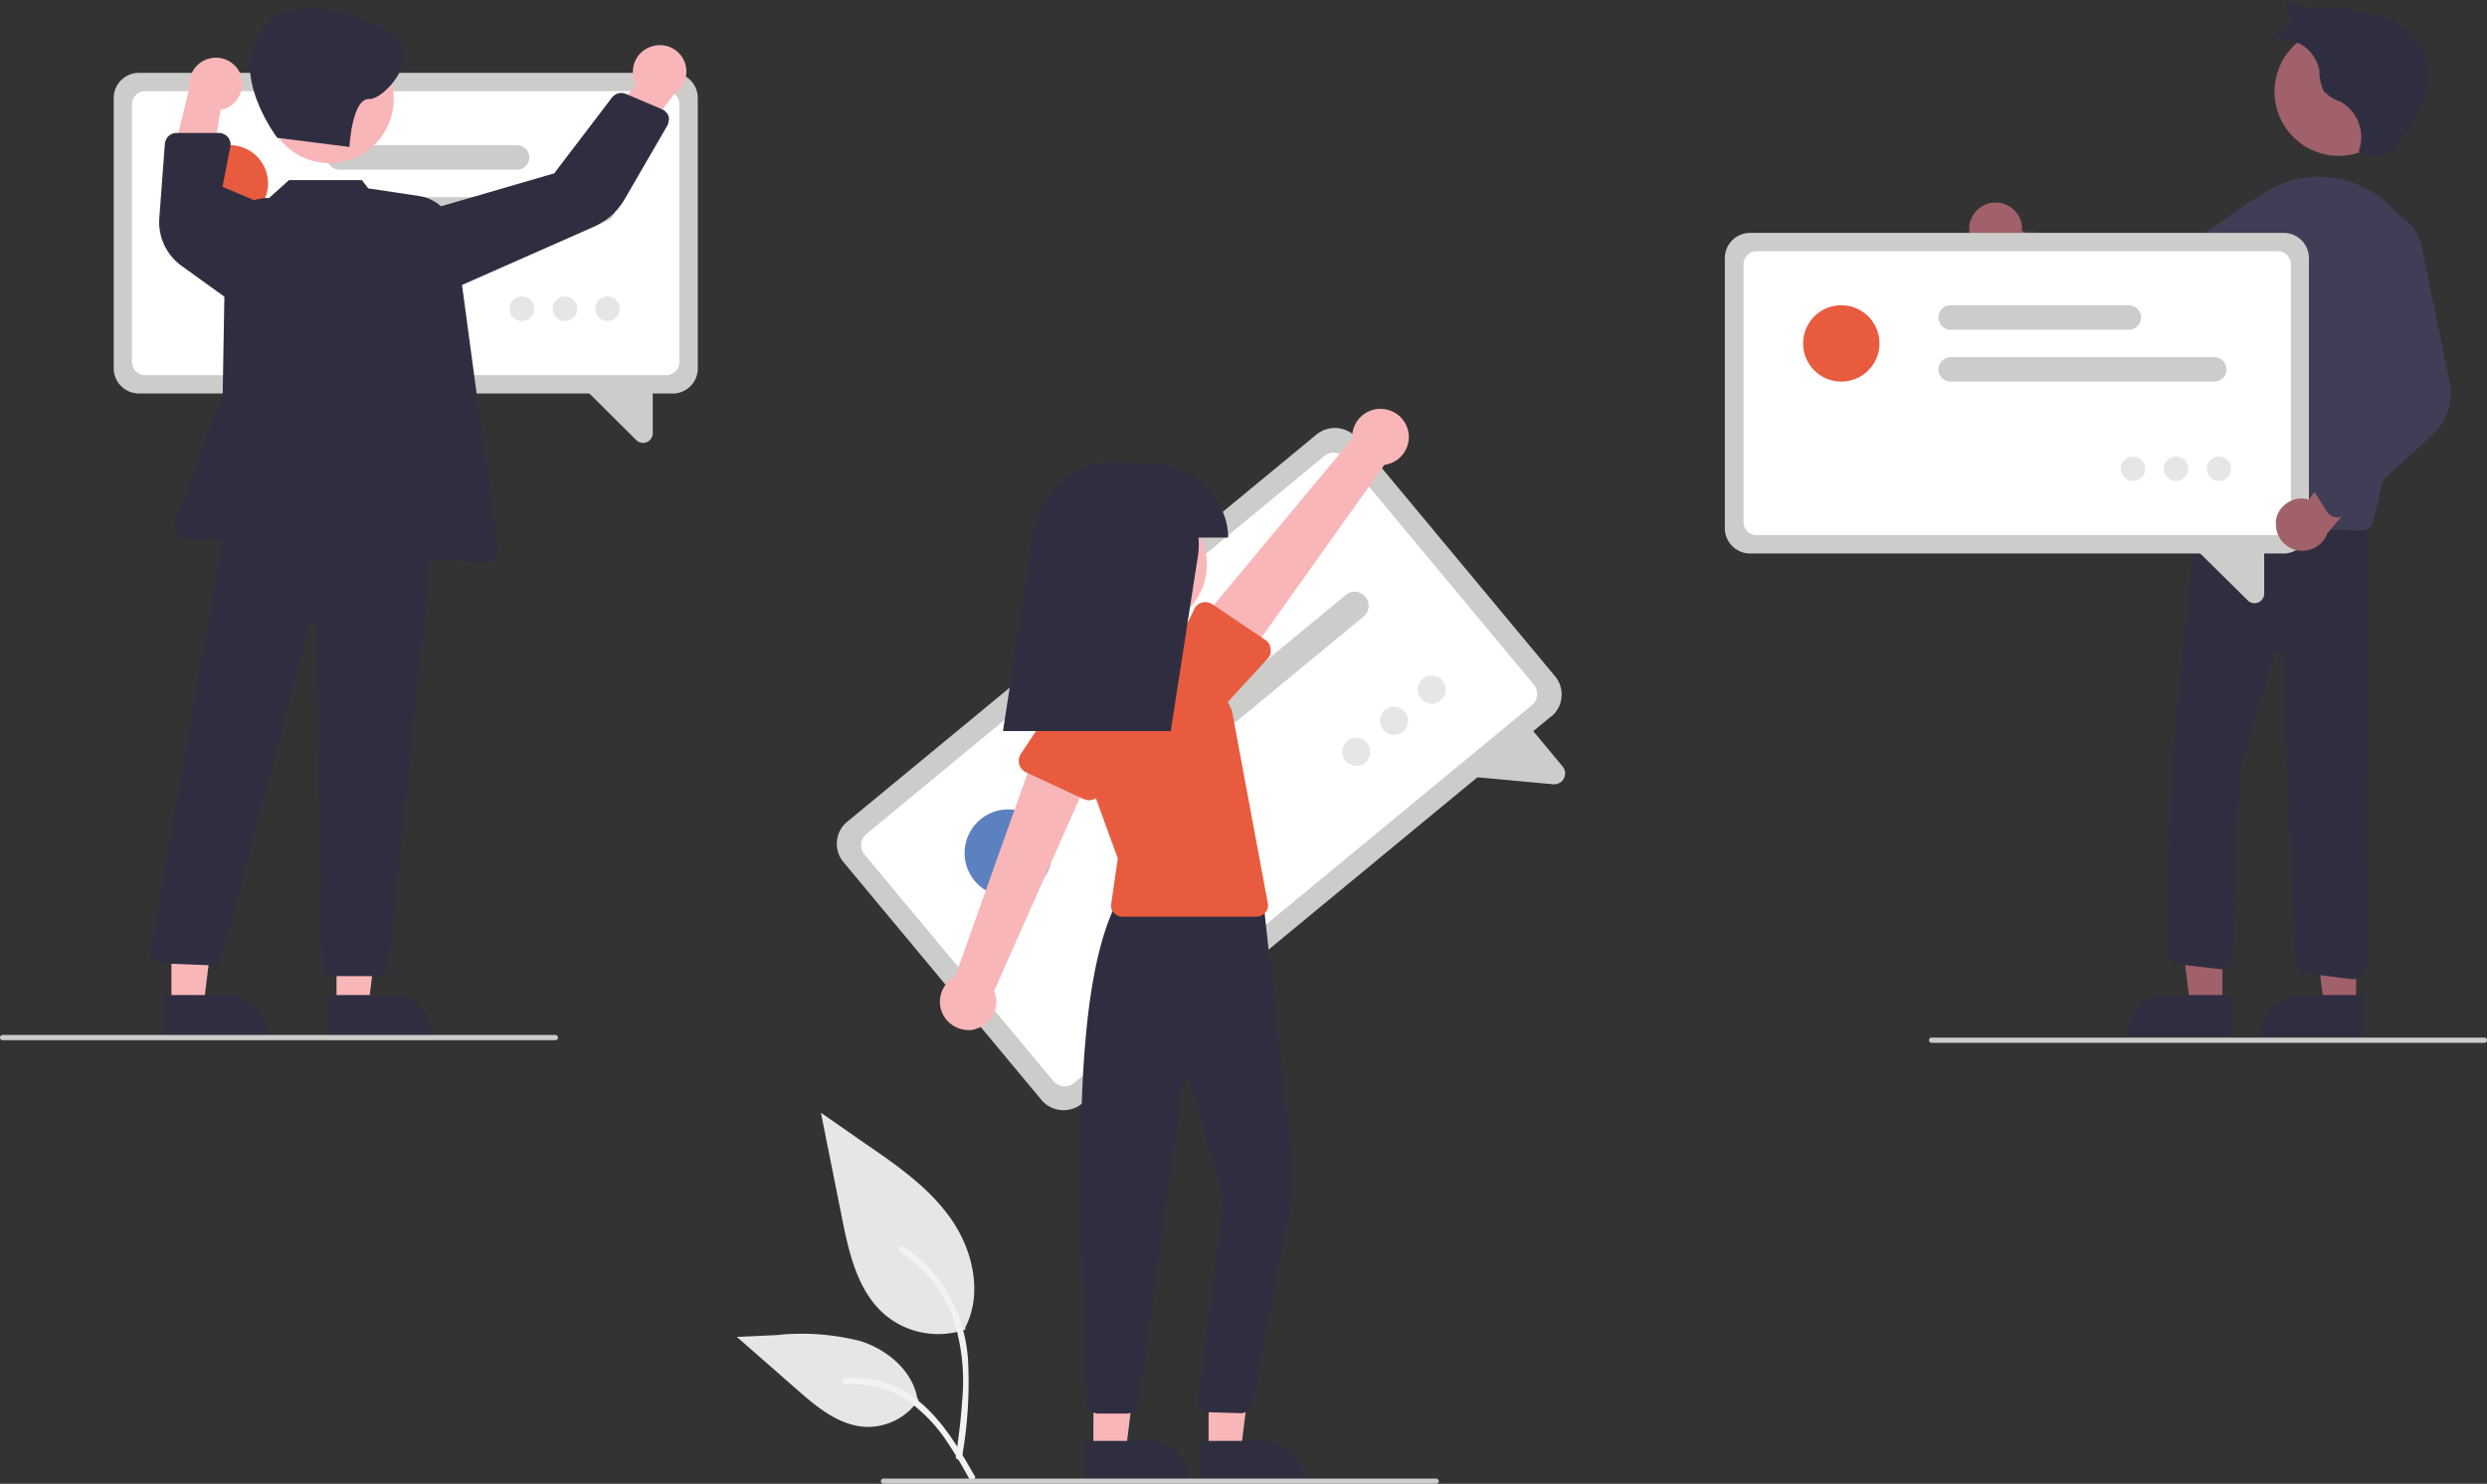 <svg xmlns="http://www.w3.org/2000/svg" xmlns:xlink="http://www.w3.org/1999/xlink" viewBox="0 0 243 145"><rect x="0" y="0" width="243" height="145" fill="#333333" stroke="none"/><defs><style>.cls-1{fill:none;}.cls-2{clip-path:url(#clip-path);}.cls-3{fill:#e6e6e6;}.cls-4{fill:#f2f2f3;}.cls-5{fill:#cccccb;}.cls-6{fill:#fff;}.cls-7{fill:#5c81c1;}.cls-8{fill:#f9b6b8;}.cls-9{fill:#2f2e41;}.cls-10{fill:#e85b3e;}.cls-11{fill:#a0616a;}.cls-12{fill:#403d56;}</style><clipPath id="clip-path"><rect class="cls-1" width="243" height="145"/></clipPath></defs><g id="Layer_2" data-name="Layer 2"><g id="Layer_1-2" data-name="Layer 1"><g class="cls-2"><path class="cls-3" d="M94.35,129.92a8.2,8.2,0,0,1-4.08.33,8,8,0,0,1-3.72-1.7c-2.73-2.28-3.58-6-4.28-9.52l-2.06-10.29,4.31,3c3.1,2.13,6.28,4.32,8.42,7.4s3.09,7.29,1.36,10.62"/><path class="cls-4" d="M94,142.38a42.08,42.08,0,0,0,.58-9.57,15.09,15.09,0,0,0-2.92-7.89,13.16,13.16,0,0,0-3.38-3.06c-.34-.21-.65.32-.31.54a12.43,12.43,0,0,1,5,5.95A19.89,19.89,0,0,1,94,137c-.11,1.76-.35,3.5-.59,5.25a.31.31,0,0,0,0,.23.36.36,0,0,0,.19.15.31.31,0,0,0,.23,0A.32.32,0,0,0,94,142.38Z"/><path class="cls-3" d="M89.77,136.78a6,6,0,0,1-5.17,2.66c-2.62-.12-4.81-1.95-6.77-3.68L72,130.65l3.85-.18a23.22,23.22,0,0,1,8.24.59c2.64.85,5.07,2.9,5.55,5.62"/><path class="cls-4" d="M95.21,144.2c-2.1-3.7-4.54-7.82-8.89-9.13a10.06,10.06,0,0,0-3.74-.39c-.4,0-.3.65.1.61a9.3,9.3,0,0,1,6,1.58,15.5,15.5,0,0,1,4.1,4.4c.68,1,1.29,2.11,1.89,3.18.2.34.77.1.57-.25Z"/><path class="cls-5" d="M151.51,70.05l-45.79,37.8a2.86,2.86,0,0,1-2.07.63,2.81,2.81,0,0,1-1.9-1L82.44,84.28a2.79,2.79,0,0,1,.37-4l45.8-37.8a2.84,2.84,0,0,1,4,.37l19.3,23.2a2.79,2.79,0,0,1-.37,4Z"/><path class="cls-6" d="M149.68,68.91l-44.75,36.93a1.44,1.44,0,0,1-2-.19L84.46,83.5a1.43,1.43,0,0,1,.19-2l44.74-36.93a1.46,1.46,0,0,1,2.05.19l18.43,22.15a1.43,1.43,0,0,1-.19,2Z"/><path class="cls-5" d="M151.74,76.64l-9.2-.85,6.58-5.17,3.55,4.27a1,1,0,0,1,.25.57,1.12,1.12,0,0,1-.12.62,1.22,1.22,0,0,1-.27.33,1.09,1.09,0,0,1-.37.19A1,1,0,0,1,151.74,76.64Z"/><path class="cls-5" d="M133.26,60.23,110.62,78.91a1.29,1.29,0,0,1-.46.25,1.43,1.43,0,0,1-.54.06,1.57,1.57,0,0,1-.51-.15,1.49,1.49,0,0,1-.41-.34,1.26,1.26,0,0,1-.25-.47,1.19,1.19,0,0,1-.06-.53,1.45,1.45,0,0,1,.15-.5,1.53,1.53,0,0,1,.34-.42l22.63-18.68a1.42,1.42,0,0,1,.47-.25,1.63,1.63,0,0,1,.53-.06A1.37,1.37,0,0,1,133,58a1.3,1.3,0,0,1,.41.33,1.42,1.42,0,0,1,.25.47,1.19,1.19,0,0,1,.06.53,1.5,1.5,0,0,1-.15.51A1.65,1.65,0,0,1,133.26,60.23Z"/><path class="cls-5" d="M122.18,61.86,106.92,74.45a1.31,1.31,0,0,1-1,.31,1.36,1.36,0,0,1-.75-2.4l15.27-12.6a1.39,1.39,0,0,1,1-.31,1.37,1.37,0,0,1,1.23,1.48A1.38,1.38,0,0,1,122.18,61.86Z"/><path class="cls-7" d="M98.53,87.62a4.26,4.26,0,1,0-4.28-4.25A4.26,4.26,0,0,0,98.53,87.62Z"/><path class="cls-3" d="M132.52,74.84a1.37,1.37,0,1,0-1.37-1.36A1.37,1.37,0,0,0,132.52,74.84Z"/><path class="cls-3" d="M136.2,71.8a1.37,1.37,0,1,0-1.36-1.37A1.37,1.37,0,0,0,136.2,71.8Z"/><path class="cls-3" d="M139.89,68.76a1.37,1.37,0,1,0-1.37-1.37A1.37,1.37,0,0,0,139.89,68.76Z"/><path class="cls-8" d="M118.09,141.83h3.14l1.5-12.06h-4.64Z"/><path class="cls-9" d="M117.29,140.81h6.19a4.08,4.08,0,0,1,1.5.29,3.85,3.85,0,0,1,1.28.86,3.81,3.81,0,0,1,.86,1.27,4.05,4.05,0,0,1,.3,1.5v.13H117.29Z"/><path class="cls-8" d="M106.83,141.83H110l1.49-12.06h-4.63Z"/><path class="cls-9" d="M106,140.81h6.18A3.86,3.86,0,0,1,115,142a3.94,3.94,0,0,1,.85,1.27,3.86,3.86,0,0,1,.3,1.5v.13H106Z"/><path class="cls-9" d="M110,138.14h-2.67a1.17,1.17,0,0,1-.8-.32,1.13,1.13,0,0,1-.35-.79l-.09-2.32c-.67-18.6-1.37-37.83,3-46.48l0-.07,14.3-.51,2.88,26.24a11.48,11.48,0,0,1-.14,3.36l-3.79,19.92a1.22,1.22,0,0,1-.42.69,1.1,1.1,0,0,1-.76.24l-3-.09a1.35,1.35,0,0,1-.45-.11,1.29,1.29,0,0,1-.37-.28,1,1,0,0,1-.23-.41,1,1,0,0,1,0-.46l2.35-18.43a6.32,6.32,0,0,0-.21-2.37l-2.93-10.2a.39.39,0,0,0-.15-.21.39.39,0,0,0-.6.26l-4.37,31.35a1.2,1.2,0,0,1-.39.71A1.16,1.16,0,0,1,110,138.14Z"/><path class="cls-8" d="M111.69,61.41a6.26,6.26,0,1,0-6.29-6.26A6.28,6.28,0,0,0,111.69,61.41Z"/><path class="cls-10" d="M122.69,89.58h-13a1.12,1.12,0,0,1-.48-.1,1.24,1.24,0,0,1-.39-.29,1.22,1.22,0,0,1-.24-.43,1.16,1.16,0,0,1,0-.49l.64-4.38-3.77-10.35a7.53,7.53,0,0,1,.64-6.53,7.65,7.65,0,0,1,13.45.68l.83,1.76,3.5,18.78a1.21,1.21,0,0,1,0,.5,1.1,1.1,0,0,1-.23.44,1.23,1.23,0,0,1-.4.31,1.16,1.16,0,0,1-.49.1Z"/><path class="cls-8" d="M95.22,100.58a2.76,2.76,0,0,0,1.08-.51,2.79,2.79,0,0,0,.75-.92,2.7,2.7,0,0,0,.08-2.31L107.27,74l-5.8-1.45L93.32,95.45a2.75,2.75,0,0,0,0,4.88,2.75,2.75,0,0,0,2,.25Z"/><path class="cls-10" d="M105.9,78.1l-5.65-2.63a1.07,1.07,0,0,1-.41-.32,1.2,1.2,0,0,1-.28-1,1.28,1.28,0,0,1,.19-.49l3.43-5.16a3.42,3.42,0,0,1,6.19,2.92l-1.77,5.9a1.29,1.29,0,0,1-.25.46,1.31,1.31,0,0,1-.43.31,1.26,1.26,0,0,1-.51.11,1.13,1.13,0,0,1-.51-.12Z"/><path class="cls-8" d="M137.52,41.88a2.62,2.62,0,0,1,.11,1.18,2.7,2.7,0,0,1-.4,1.11,2.84,2.84,0,0,1-.84.85,3,3,0,0,1-1.12.41L120.78,65.78l-4.22-4.21,15.56-18.69A2.77,2.77,0,0,1,134.38,40a2.78,2.78,0,0,1,1.93.35A2.7,2.7,0,0,1,137.52,41.88Z"/><path class="cls-10" d="M124.13,63.39a1.14,1.14,0,0,1,0,.52,1.13,1.13,0,0,1-.26.45l-4.19,4.55a3.43,3.43,0,0,1-6.2-1.26A3.39,3.39,0,0,1,114,65.1l2.69-5.58a1.07,1.07,0,0,1,.32-.41,1.4,1.4,0,0,1,.47-.24,1.15,1.15,0,0,1,.52,0,1.24,1.24,0,0,1,.49.2l5.16,3.48a1.19,1.19,0,0,1,.36.38A1.25,1.25,0,0,1,124.13,63.39Z"/><path class="cls-9" d="M120,52.53a6.36,6.36,0,0,0-.23-1.68,7.6,7.6,0,0,0-8.51-5.4A8.1,8.1,0,0,0,101,52l-3,19.44h16.39l2.64-17a7.57,7.57,0,0,0,.07-1.9Z"/><path class="cls-5" d="M140.32,145h-54a.29.29,0,0,1-.18-.07.26.26,0,0,1-.07-.19.22.22,0,0,1,.07-.17.25.25,0,0,1,.18-.08h54a.25.25,0,0,1,.18.08.23.23,0,0,1,.08.17.27.27,0,0,1-.08.19A.29.29,0,0,1,140.32,145Z"/><path class="cls-11" d="M194.75,19.8a2.79,2.79,0,0,1,1.11.14,2.63,2.63,0,0,1,.94.59,2.51,2.51,0,0,1,.61.93,2.58,2.58,0,0,1,.15,1.1l8.38,3.67-4,2.57-7.34-3.88a2.58,2.58,0,0,1,.15-5.12Z"/><path class="cls-11" d="M228.53,15.23A6.27,6.27,0,1,0,222.24,9,6.28,6.28,0,0,0,228.53,15.23Z"/><path class="cls-11" d="M217.15,98.26H214l-1.49-12.05h4.63Z"/><path class="cls-9" d="M218,101.29H207.83v-.12a3.83,3.83,0,0,1,.3-1.5,3.88,3.88,0,0,1,2.13-2.13,3.91,3.91,0,0,1,1.51-.3H218Z"/><path class="cls-11" d="M230.21,98.26h-3.14l-1.49-12.05h4.63Z"/><path class="cls-9" d="M231,101.29H220.89v-.12a3.83,3.83,0,0,1,.3-1.5,3.88,3.88,0,0,1,2.13-2.13,3.91,3.91,0,0,1,1.51-.3H231Z"/><path class="cls-9" d="M230.06,95.7h-.14l-4.6-.57a1.15,1.15,0,0,1-.7-.35,1.16,1.16,0,0,1-.3-.73L223,64a.43.43,0,0,0-.1-.24.4.4,0,0,0-.21-.12.35.35,0,0,0-.25,0,.37.37,0,0,0-.18.17L218.8,75.29l-.7,18.35a1.16,1.16,0,0,1-.12.45,1,1,0,0,1-.29.37,1.11,1.11,0,0,1-.41.23,1.06,1.06,0,0,1-.47,0l-4-.46a1.15,1.15,0,0,1-.73-.39,1.16,1.16,0,0,1-.29-.78l.34-17.26,2.7-27.11H215l16.39.63-.15,45.18a1.14,1.14,0,0,1-1.15,1.15Z"/><path class="cls-12" d="M230.74,51.84h0l-16.51-.43a1.12,1.12,0,0,1-.47-.11,1.15,1.15,0,0,1-.61-.71,1.3,1.3,0,0,1,0-.48l3.17-23.25A11.21,11.21,0,0,1,221,19a9.75,9.75,0,0,1,3.83-1.57,10,10,0,0,1,4.14.15c5.76,1.46,9.22,7.62,7.71,13.74L231.86,51a1.16,1.16,0,0,1-.41.63A1.13,1.13,0,0,1,230.74,51.84Z"/><path class="cls-12" d="M209.08,33.38a5.54,5.54,0,0,1-3.06-.91l-9.63-6.29a1.17,1.17,0,0,1-.35-.35,1.2,1.2,0,0,1-.16-.47,1.06,1.06,0,0,1,.05-.5,1.24,1.24,0,0,1,.25-.43l1.45-1.52a1.16,1.16,0,0,1,.59-.33,1.21,1.21,0,0,1,.68.05l10.75,4.27,10-7.09a4.27,4.27,0,0,1,1.56-.68,4.42,4.42,0,0,1,1.7,0,4.07,4.07,0,0,1,2.7,1.93,4.09,4.09,0,0,1-.4,4.77,4.11,4.11,0,0,1-1.34,1l-12.32,6A5.68,5.68,0,0,1,209.08,33.38Z"/><path class="cls-9" d="M230.71,15c1.08.25,2.37.45,3.14-.34a4.29,4.29,0,0,0,.36-.48l1-1.53a12.08,12.08,0,0,0,1.88-3.72,6.15,6.15,0,0,0,.08-2.38,6,6,0,0,0-.84-2.23,6.15,6.15,0,0,0-1.64-1.73,5.91,5.91,0,0,0-2.19-1A15.91,15.91,0,0,0,228,.76,7.62,7.62,0,0,1,223.4,0c.08.37.51,2,.51,2s-1.93,1.76-2.32,2.2a3.75,3.75,0,0,1,1.62-.31,3.67,3.67,0,0,1,1.58.44A3.55,3.55,0,0,1,226,5.43a3.8,3.8,0,0,1,.63,1.51,4.25,4.25,0,0,0,.44,2,4.2,4.2,0,0,0,1.63,1,4,4,0,0,1,1.76,4.86Z"/><path class="cls-5" d="M223.16,54.09H171a2.48,2.48,0,0,1-1.75-.73,2.45,2.45,0,0,1-.72-1.73V25.22a2.47,2.47,0,0,1,.72-1.74,2.51,2.51,0,0,1,1.75-.72h52.13a2.46,2.46,0,0,1,2.47,2.46V51.63a2.48,2.48,0,0,1-2.47,2.46Z"/><path class="cls-6" d="M222.56,52.3H171.63a1.27,1.27,0,0,1-.9-.38,1.24,1.24,0,0,1-.37-.89V25.82a1.26,1.26,0,0,1,1.27-1.27h50.93a1.28,1.28,0,0,1,1.28,1.27V51a1.25,1.25,0,0,1-.38.89A1.27,1.27,0,0,1,222.56,52.3Z"/><path class="cls-5" d="M219.61,58.66,213.88,53l7.35.18V58a.92.92,0,0,1-.16.53.87.87,0,0,1-.43.35,1.1,1.1,0,0,1-.36.07,1,1,0,0,1-.36-.07A1,1,0,0,1,219.61,58.66Z"/><path class="cls-5" d="M216.36,37.29H190.6a1.17,1.17,0,0,1-.85-.35,1.18,1.18,0,0,1,0-1.68,1.17,1.17,0,0,1,.85-.35h25.76a1.19,1.19,0,1,1,0,2.38Z"/><path class="cls-5" d="M208,32.22H190.6a1.18,1.18,0,0,1-.46-.09,1.16,1.16,0,0,1-.39-.26,1,1,0,0,1-.26-.39,1.17,1.17,0,0,1-.09-.45,1.22,1.22,0,0,1,.09-.46,1.11,1.11,0,0,1,.26-.39,1.16,1.16,0,0,1,.39-.26,1.18,1.18,0,0,1,.46-.09H208a1.21,1.21,0,0,1,.85.35,1.23,1.23,0,0,1,.35.85,1.21,1.21,0,0,1-.35.84A1.17,1.17,0,0,1,208,32.22Z"/><path class="cls-10" d="M179.93,37.29a3.73,3.73,0,1,0-3.75-3.73A3.73,3.73,0,0,0,179.93,37.29Z"/><path class="cls-3" d="M208.42,47a1.19,1.19,0,1,0-1.2-1.19A1.19,1.19,0,0,0,208.42,47Z"/><path class="cls-3" d="M212.62,47a1.19,1.19,0,1,0-1.2-1.19A1.19,1.19,0,0,0,212.62,47Z"/><path class="cls-3" d="M216.81,47a1.19,1.19,0,1,0-1.2-1.19A1.19,1.19,0,0,0,216.81,47Z"/><path class="cls-11" d="M222.35,51a2.78,2.78,0,0,1,.36-1.06,2.59,2.59,0,0,1,.78-.8,2.75,2.75,0,0,1,1-.4,2.61,2.61,0,0,1,1.11.08L231,41.36l1.71,4.42-5.32,6.36a2.54,2.54,0,0,1-1.2,1.38,2.59,2.59,0,0,1-3.8-2.57Z"/><path class="cls-12" d="M228.45,50.55h-.25a1.11,1.11,0,0,1-.47-.17,1.17,1.17,0,0,1-.35-.35l-1.13-1.78a1.15,1.15,0,0,1-.17-.65,1.08,1.08,0,0,1,.22-.64l6.81-9.32-4.43-11.37A4.08,4.08,0,0,1,230.94,21a4,4,0,0,1,1.78-.32,4.26,4.26,0,0,1,1.75.47,4.33,4.33,0,0,1,1.38,1.17,4.18,4.18,0,0,1,.74,1.65l2.75,13.35a5.55,5.55,0,0,1-.17,2.83,5.4,5.4,0,0,1-1.54,2.39l-8.5,7.73A1.17,1.17,0,0,1,228.45,50.55Z"/><path class="cls-5" d="M242.74,101.91h-54a.27.27,0,0,1-.19-.08.27.27,0,0,1-.07-.18.29.29,0,0,1,.07-.18.26.26,0,0,1,.19-.07h54a.26.26,0,0,1,.19.07.29.29,0,0,1,.07.18.27.27,0,0,1-.07.18A.27.27,0,0,1,242.74,101.91Z"/><path class="cls-5" d="M65.71,38.45H13.58A2.46,2.46,0,0,1,11.11,36V9.58a2.46,2.46,0,0,1,2.47-2.46H65.71a2.51,2.51,0,0,1,1.75.72,2.47,2.47,0,0,1,.72,1.74V36a2.46,2.46,0,0,1-2.47,2.46Z"/><path class="cls-6" d="M65.11,36.66H14.18a1.27,1.27,0,0,1-.9-.38,1.25,1.25,0,0,1-.38-.89V10.18a1.28,1.28,0,0,1,1.28-1.27H65.11a1.26,1.26,0,0,1,1.27,1.27V35.39a1.24,1.24,0,0,1-.37.89A1.27,1.27,0,0,1,65.11,36.66Z"/><path class="cls-5" d="M62.16,43l-5.73-5.7,7.35.18v4.86a1,1,0,0,1-.16.52.92.92,0,0,1-.43.35,1.11,1.11,0,0,1-.37.07,1.15,1.15,0,0,1-.36-.07A1,1,0,0,1,62.16,43Z"/><path class="cls-5" d="M58.91,21.65H33.14a1.21,1.21,0,0,1-1.2-1.19,1.21,1.21,0,0,1,1.2-1.2H58.91a1.2,1.2,0,0,1,1.2,1.2,1.21,1.21,0,0,1-.35.84A1.19,1.19,0,0,1,58.91,21.65Z"/><path class="cls-5" d="M50.52,16.58H33.14a1.21,1.21,0,0,1-.84-.35,1.17,1.17,0,0,1-.36-.84,1.21,1.21,0,0,1,1.2-1.2H50.52a1.2,1.2,0,0,1,1.2,1.2,1.21,1.21,0,0,1-.35.84A1.23,1.23,0,0,1,50.52,16.58Z"/><path class="cls-10" d="M22.48,21.65a3.73,3.73,0,1,0-3.75-3.73A3.73,3.73,0,0,0,22.48,21.65Z"/><path class="cls-3" d="M51,31.37a1.2,1.2,0,1,0-1.2-1.19A1.19,1.19,0,0,0,51,31.37Z"/><path class="cls-3" d="M55.16,31.37A1.2,1.2,0,1,0,54,30.18,1.19,1.19,0,0,0,55.16,31.37Z"/><path class="cls-3" d="M59.36,31.37a1.2,1.2,0,1,0-1.2-1.19A1.19,1.19,0,0,0,59.36,31.37Z"/><path class="cls-8" d="M63.55,4.58a2.56,2.56,0,0,0-.95.6,2.61,2.61,0,0,0-.6.93,2.51,2.51,0,0,0,.19,2.16l-6,6.89,4.71.62,5-6.63a2.58,2.58,0,0,0-2.33-4.57Z"/><path class="cls-8" d="M23.51,7.34a2.74,2.74,0,0,1,.14,1.1,2.57,2.57,0,0,1-1.1,1.88,2.74,2.74,0,0,1-1,.42l-1.49,9-3.49-3.22,1.95-8A2.54,2.54,0,0,1,19,6.7a2.59,2.59,0,0,1,1.54-1,2.59,2.59,0,0,1,3,1.66Z"/><path class="cls-8" d="M32.88,98.26H36l1.49-12.05H32.88Z"/><path class="cls-9" d="M32.08,97.24h6.18a3.91,3.91,0,0,1,1.51.3,3.88,3.88,0,0,1,2.13,2.13,3.83,3.83,0,0,1,.3,1.5v.12H32.08Z"/><path class="cls-8" d="M16.75,98.26h3.14l1.49-12.05H16.75Z"/><path class="cls-9" d="M16,97.24h6.18a3.91,3.91,0,0,1,1.51.3,4,4,0,0,1,1.27.85,4,4,0,0,1,.86,1.28,3.83,3.83,0,0,1,.3,1.5v.12H16Z"/><path class="cls-8" d="M32.22,15.94a6.27,6.27,0,1,0-6.29-6.26A6.28,6.28,0,0,0,32.22,15.94Z"/><path class="cls-9" d="M31.47,94.26l-.52-33a.39.39,0,0,0-.1-.25.37.37,0,0,0-.24-.12.42.42,0,0,0-.27.06.44.44,0,0,0-.15.23L21.67,93.45a1.21,1.21,0,0,1-.43.65,1.18,1.18,0,0,1-.74.23l-4.69-.19a1.25,1.25,0,0,1-.46-.12,1.16,1.16,0,0,1-.37-.29,1.06,1.06,0,0,1-.22-.42,1,1,0,0,1,0-.46L22,51.37l0-.12,20.14,1h.14L37.93,94.33a1.22,1.22,0,0,1-.37.75,1.13,1.13,0,0,1-.78.31H32.62a1.18,1.18,0,0,1-.81-.33A1.15,1.15,0,0,1,31.47,94.26Z"/><path class="cls-9" d="M47.38,55,18.15,52.61a1.23,1.23,0,0,1-.5-.16,1.12,1.12,0,0,1-.38-.37,1,1,0,0,1-.18-.49,1.17,1.17,0,0,1,.07-.52l4.6-12.67.26-15a4.15,4.15,0,0,1,4.27-4.05l1.95-1.75h7.12l.62.81,5,.75a4.17,4.17,0,0,1,2.32,1.2,4.07,4.07,0,0,1,1.15,2.33L48.62,53.7a1.11,1.11,0,0,1,0,.48,1.22,1.22,0,0,1-.24.43,1.14,1.14,0,0,1-.39.29,1.1,1.1,0,0,1-.47.1Z"/><path class="cls-9" d="M41.68,20.57l12.47-3.63,5.64-7.4a1.24,1.24,0,0,1,.63-.42,1.18,1.18,0,0,1,.74.06l3.53,1.5a1.08,1.08,0,0,1,.39.28,1.16,1.16,0,0,1,.25.41,1.13,1.13,0,0,1,0,.48,1.25,1.25,0,0,1-.15.46L61,19.52a6.45,6.45,0,0,1-3,2.65L43.37,28.63Z"/><path class="cls-9" d="M17.77,26a5.27,5.27,0,0,1-2.2-4.73l.54-7.22a1.22,1.22,0,0,1,.37-.76,1.17,1.17,0,0,1,.78-.3h0l4.13,0a1.18,1.18,0,0,1,.49.12,1.2,1.2,0,0,1,.4.31,1.22,1.22,0,0,1,.22.44,1.06,1.06,0,0,1,0,.5l-.76,3.9,5.47,2.3-4.61,8.92Z"/><path class="cls-9" d="M35.88,2.17S29.3-1.36,25.72,2.8s1.37,10.67,1.37,10.67l7.05.89s.26-4.78,1.93-4.68S43,3.74,35.88,2.17Z"/><path class="cls-5" d="M54.28,101.65H.26a.26.26,0,0,1-.19-.07A.31.31,0,0,1,0,101.4a.27.27,0,0,1,.07-.18.27.27,0,0,1,.19-.08h54a.27.27,0,0,1,.19.08.27.27,0,0,1,.07.18.31.31,0,0,1-.07.18A.26.26,0,0,1,54.28,101.65Z"/></g></g></g></svg>